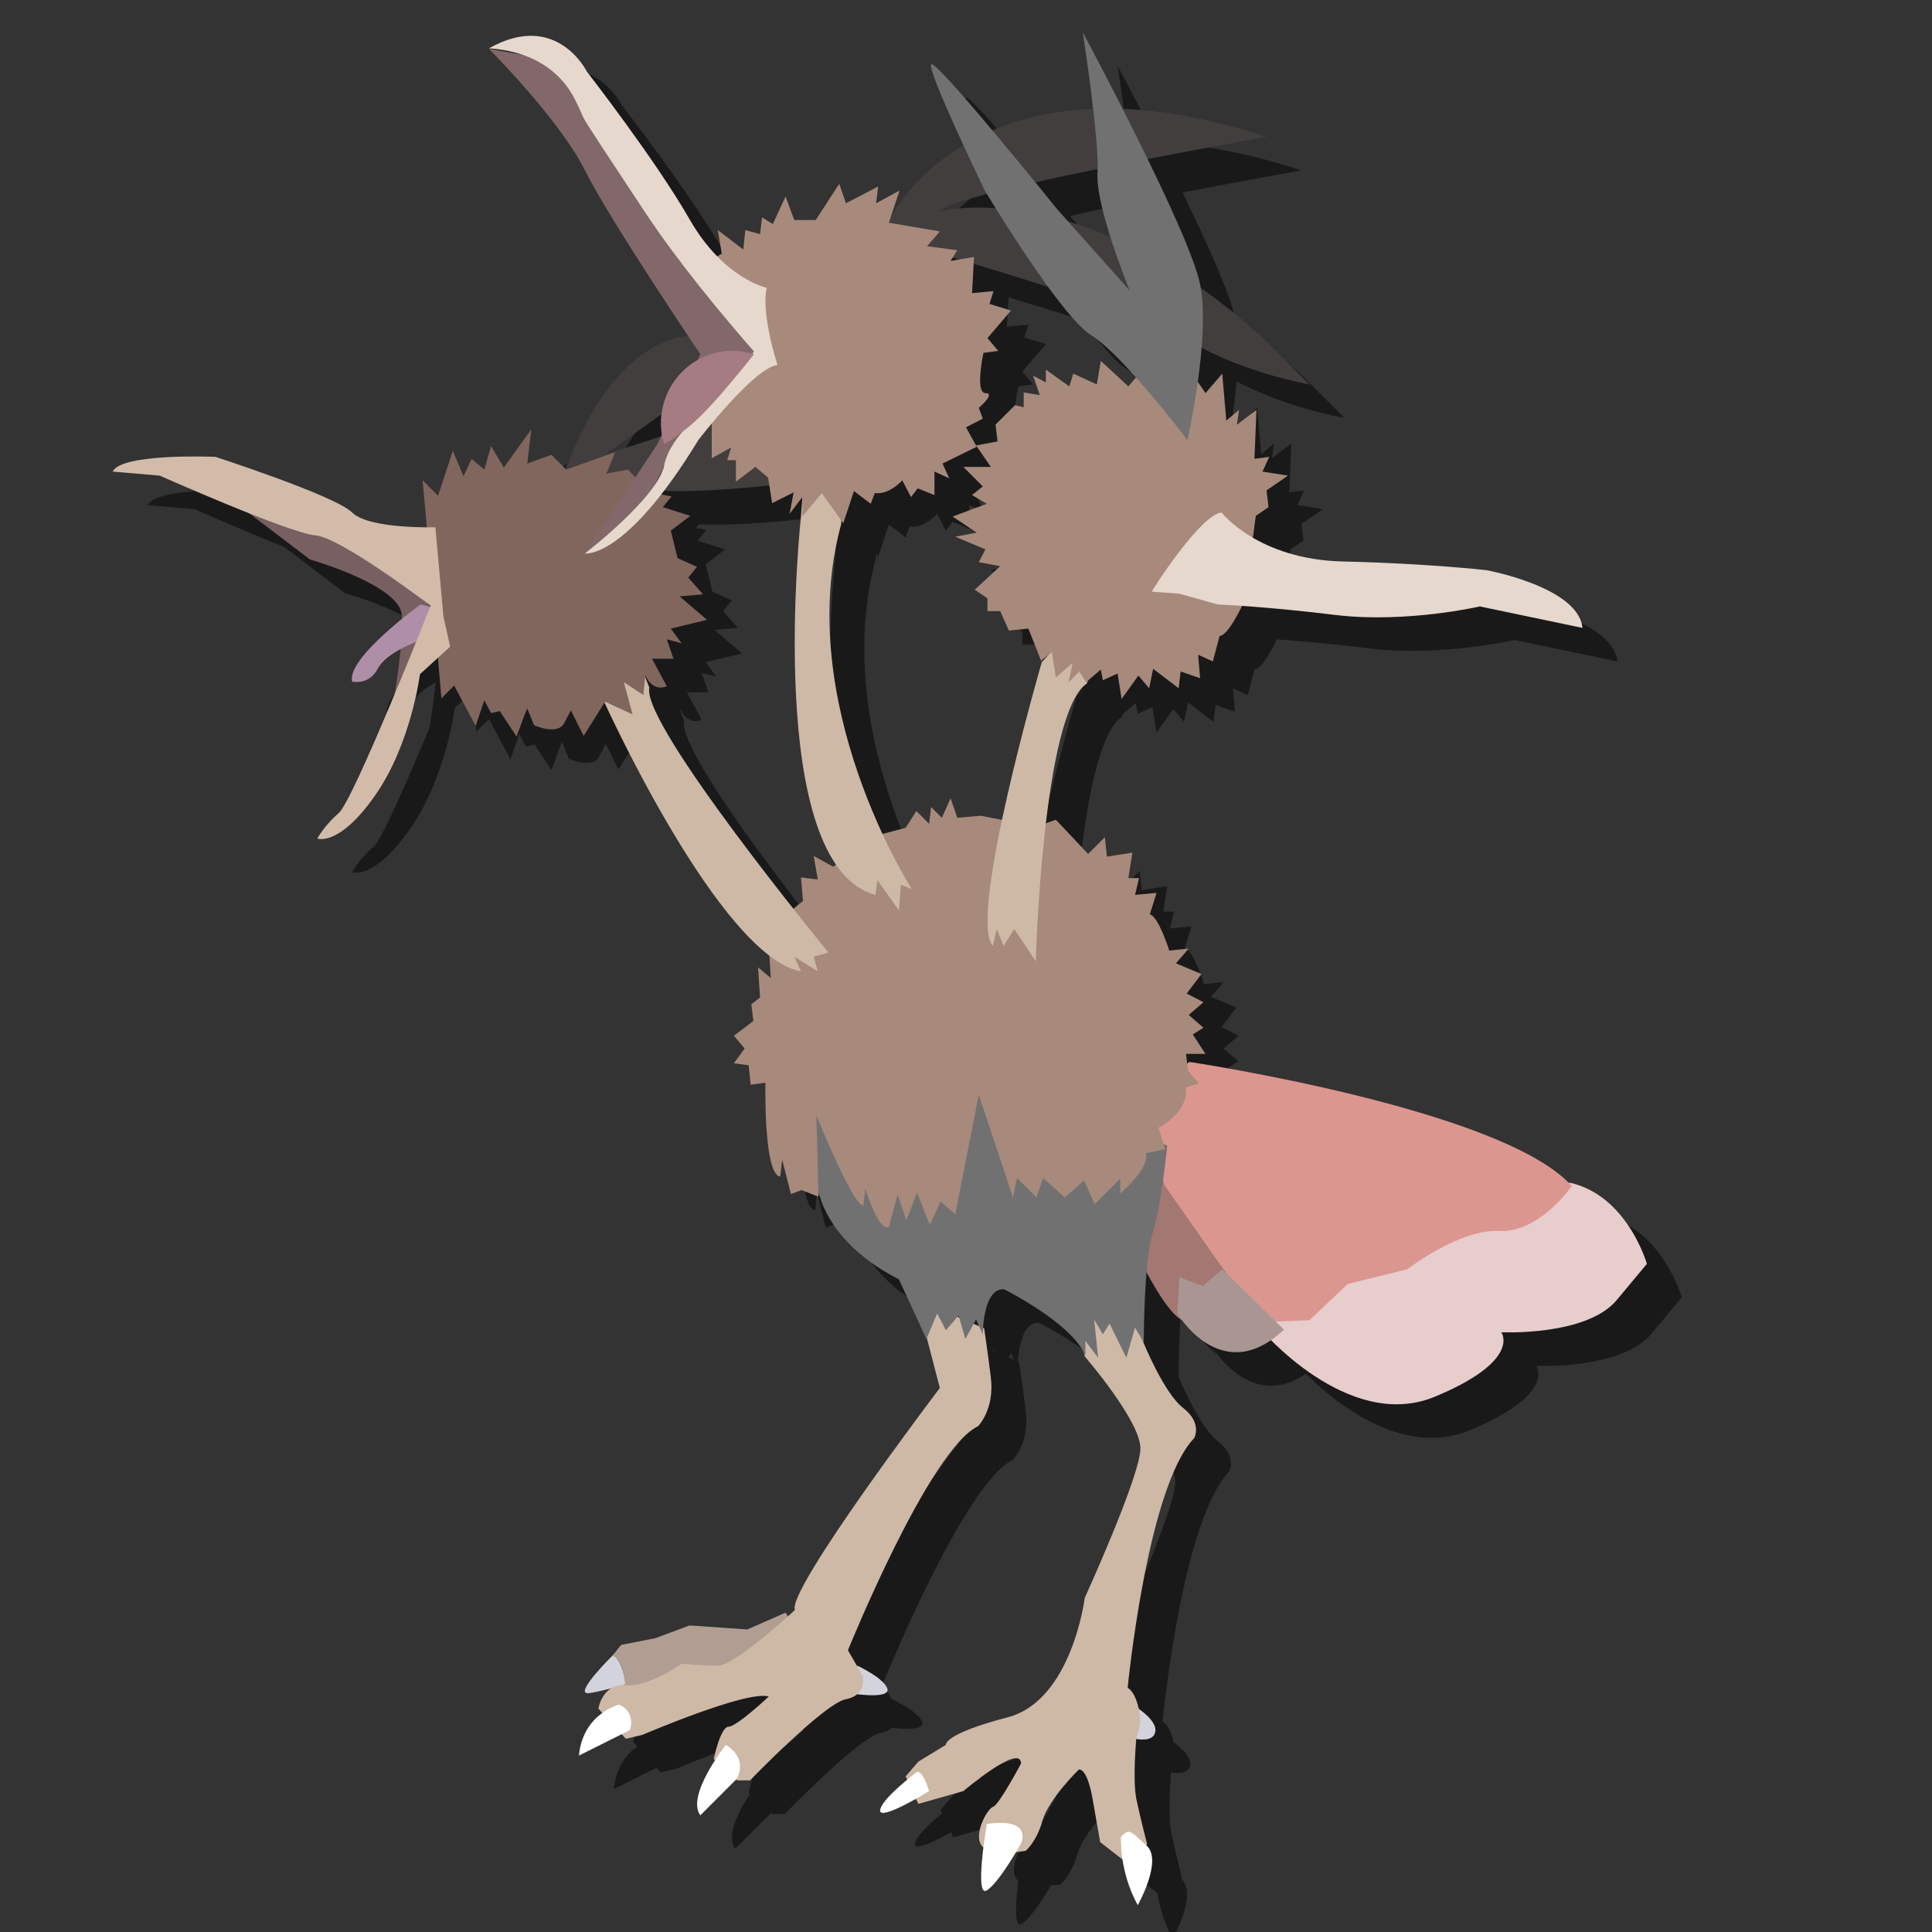 <?xml version="1.0" encoding="utf-8"?>
<!-- Generator: Adobe Illustrator 23.0.6, SVG Export Plug-In . SVG Version: 6.00 Build 0)  -->
<svg version="1.1" id="Layer_1" xmlns="http://www.w3.org/2000/svg" xmlns:xlink="http://www.w3.org/1999/xlink" x="0px" y="0px"
	 viewBox="0 0 288 288" style="enable-background:new 0 0 288 288;" xml:space="preserve">
<rect x="0" y="0" width="288" height="288" fill="#333333" stroke="none"/>
<style type="text/css">
	.st0{opacity:0.5;}
	.st1{fill:#D2D3DD;}
	.st2{fill:#B19E92;}
	.st3{fill:#CDB9A6;}
	.st4{fill:#E7CDCC;}
	.st5{fill:#A37772;}
	.st6{fill:#DC9690;}
	.st7{fill:#717172;}
	.st8{fill:#423E3E;}
	.st9{fill:#A99592;}
	.st10{fill:#A78A7B;}
	.st11{fill:#81665E;}
	.st12{fill:#FFFFFF;}
	.st13{fill:#E6D8CD;}
	.st14{fill:#82686B;}
	.st15{fill:#775F62;}
	.st16{fill:#AF8FA7;}
	.st17{fill:#D2BCA9;}
	.st18{fill:#A57C83;}
</style>
<g class="st0">
	<path d="M174.9,259.7c0,0,2.9,1.9,2.5,3.5c-0.3,1.6-2.9,1-2.9,1L174.9,259.7z"/>
	<path d="M96.6,251.7c0,0-5.8,5.7-3.8,5.7c1,0,5.7-1.3,5.7-1.3S98.1,252.7,96.6,251.7z"/>
	<path d="M133,253.3c0,0,4.1,1.9,4.5,3.5c0.3,1.6-5.7,0.6-5.7,0.6L133,253.3z"/>
	<path d="M122.3,245.4l-5.7,2.5l-8.6-0.6l-5.1,1.9l-5.1,1l-1.3,1.6c0,0,1.6,0.3,1.9,4.5l5.7,1.3l14.6-3.5
		C118.8,254,124.3,247.6,122.3,245.4z"/>
	<path d="M143.4,204.6l1.9,7.3c0,0-22.9,30.2-21.6,33.1c0,0-8.9,8.3-11.5,8.3s-5.4-0.3-5.4-0.3s-4.8,3.5-8.3,3.2
		c-3.5-0.3-4.1,3.5-4.1,3.5l4.1,4.5l2.5-0.6c0,0,15.6-6.7,18.8-5.7c0,0-4.8,4.5-6,4.5s-2.2,4.8-2.2,4.8l3.5,3.2h1.9
		c0,0,11.1-11.5,14.3-12.1c3.2-0.6,2.5-3.5,2.5-3.5l-2.2-3.8c0,0,12.1-29.9,19.4-33.4c0,0,2.5-2.5,1.9-7.3s-1-7.3-1-7.3l-3.8-1.6
		C148.1,201.1,141.8,196.3,143.4,204.6z"/>
	<path d="M166.9,207.2c0,0,8.3,9.6,8.3,13.7s-8.3,22.3-8.3,22.3s-1.9,15.3-11.5,17.8s-9.2,4.1-9.2,4.1l-4.1,2.5l-1.9,2.2l1.9,4.1
		l6.7-1.9c0,0,8.6-7.3,8.6-4.1c0,0-3.2,6-4.1,6.4c-1,0.3-3.2,4.5-1.6,6s6.4,0.6,6.4,0.6s1.6-1.3,2.5-4.5s5.4-7.6,5.4-7.6
		s1.3-0.6,2.2,5.1c1,5.7,1,5.7,1,5.7l4.5,3.5l2.5-3.2c0,0-1-3.8-1.6-6.7s0-9.2,0-9.2s1-1.9,0.3-4.5c-0.6-2.5-1.6-2.9-1.6-2.9
		s2.9-29.9,9.9-37.2c0,0,1.3-2.2-1.6-4.5c-2.9-2.2-6-9.9-6-9.9l-3.8-9.6l-6,5.7L166.9,207.2z"/>
	<path d="M193,203c0,0,13.1,15.6,26.1,10.2s9.9-9.6,9.9-9.6s12.7,0.6,17.2-4.8c4.5-5.4,4.5-5.4,4.5-5.4s-2.9-10.2-11.5-12.1
		l-36.9,9.2L193,203z"/>
	<path d="M178.7,180.1l-3.2,13.4c0,0,3.8,7.6,6,8.3l0.3-5.4l3.5,1.3l2.9-2.5L178.7,180.1z"/>
	<path d="M182.5,163.3c0,0,46.8,7,57,18.5c0,0-4.8,7-10.8,6.7s-13.7,5.7-13.7,5.7l-8.9,2.2l-5.7,5.4l-7.3,0.3l-14.3-20.4l-3.5-13.1
		L182.5,163.3z"/>
	<path d="M127.4,183.3c0,0,0.1,0.4,0.4,1.2c0.9,2.2,3.5,7.2,11.4,11.2l4.1,8.9l1.6-3.8l1.3,2.5l1.9-2.2l1,3.5l1.6-2.9l1,2.2
		c0,0,0-7,3.2-6.7c0,0,10.2,5.1,12.1,9.9v-2.2l1.9,2.5l-0.6-5.7l1.3,2.2l1-1.6l2.5,5.1l1.3-4.5l1.3,2.2c0,0,0-12.1,1.3-16.2
		c1.3-4.1,2.2-13.1,2.2-13.1L156.3,164l-29.9-1.6l-2.9,14.6L127.4,183.3z"/>
	<path d="M89.6,75c0,0,6-19.7,19.7-20.1l5.4,4.1L95.3,72.8l25.5-8.3l3.2,12.4c0,0-19.7,2.5-23.2,0.6C97.2,75.7,89.6,75,89.6,75z"/>
	<path d="M137.6,38.1c0,0,12.4-27.1,56.4-12.7c0,0-47.1,8.3-48.7,11.1c0,0,21.6-5.7,48.7,19.4l6.4,6.4c0,0-9.6-1.6-17.8-6.4
		s-38.5-13.4-38.5-13.4L137.6,38.1z"/>
	<path d="M180.7,200.8c0,0,6.6,11.2,15.9,2.4l-9.2-9l-2.9,2.5l-3.5-1.3L180.7,200.8z"/>
	<path d="M119.8,146l0.3,4.8l-1.9-1.6l0.3,4.5l-1.3,1l0.3,2.5l-2.9,2.2l1.6,1.9l-1.6,2.2l2.2,0.3l0.3,2.9l2.2-0.3
		c0,0-0.3,13.7,2.2,14l0.3-2.5l1.3,5.1l1.6-0.6l2.5,1l-0.3-12.1c0,0,5.4,13.4,7,13.4l0.3-2.5c0,0,1.9,6.4,3.5,5.7l1.3-4.8l1.3,3.8
		l1.6-4.1l1.9,4.8l1.6-3.5l2.2,1.9l3.5-17.8l5.1,15.3l0.6-2.9l2.9,2.9l1-2.9l3.2,2.9l2.9-2.5l1.6,3.5l3.8-3.8v2.2c0,0,4.5-3.8,3.8-6
		l2.9-0.6l-1-3.2c0,0,4.5-2.2,4.1-6l1.9-0.6l-1.6-1.9l-0.3-2.5h2.9l-1.9-2.9l1.6-1l-2.2-1.9l2.2-1.9l-2.5-1.3l2.2-2.9l-3.8-1.6
		l1.9-2.2l-2.9,0.3c0,0-1.6-5.1-2.9-5.4l1-3.2l-3.2,0.3l0.6-2.5h-1.6l0.6-3.8l-3.8,0.6l-0.3-2.9l-2.5,2.5l-4.8-5.1l-2.9,1l-8.3-1.6
		l-3.5,0.3l-1-2.9l-1.3,2.9l-1.6-1.6l-0.3,2.5l-1.9-1.9l-1.6,2.5l-3.8,1l-7,4.8l-2.9-1.6l0.6,3.5l-2.5-0.3l0.3,3.5l-1.6,1.3
		l-2.5-0.6L119.8,146z"/>
	<path d="M95.3,109.7c0,0,17.2,37.9,29.3,40.1l-1-2.2l3.5,2.2l-0.6-2.2l2.2-0.6c0,0-28-34.1-26.7-39.5l-1.9-4.8L95.3,109.7z"/>
	<path d="M124.6,82c0,0-5.7,51.9,11.1,56.4l0.3-2.2l3.2,4.5l0.3-3.8l1.6,0.6c0,0-17.8-27.7-10.5-54.4l0.3-7.3l-5.7-1.9L124.6,82z"/>
	<path d="M160.5,103.7c0,0-11.1,38.2-7.3,42.3l0.6-2.5l1,2.5l1.6-2.5l3.2,4.8c0,0,1-36.9,7.6-41.4l1.9-5.1l-5.4-1.6L160.5,103.7z"/>
	<path d="M83.8,74.1l0.6-5.1l-4.1,5.7l-1.9-3.2l-1,3.5l-1.9-1.6L74.3,76l-1.6-3.8l-2.2,6.7l-2.3-2.3l0.6,6.7l2.2,25.8l1.9-1.9l3.2,6
		l1.3-3.8l1,1.9l1.3-0.3l2.5,3.8l1.1-3l0.5-1.2l1,2.5c0,0,3.5,1.6,4.5-0.3s1-1.9,1-1.9l1.9,3.8l3.2-5.1l4.1,1.9l-1.3-4.8l2.9,1.9
		l0.3-2.9c0,0,1,2.5,3.2,1.6l-2.2-4.1h3.2l-1-2.9l2.2,0.6l-1.6-2.2l5.4-1.3l-4.1-3.5l3.5-0.3l-2.2-2.5l1.3-1.6l-2.9-1.3l-1-4.1
		l2.9-2.2l-4.1-1.3l1.3-1.6l-3.2-0.6L98.8,75l-3.2,0.6l1.3-3.2L89.6,75l-2.2-2.2L83.8,74.1z"/>
	<path d="M111.2,43.8l1.6-1l-0.6-3.5l3.8,2.9l0.3-2.9l2.2,0.6l0.3-2.5l1.6,1l1.9-4.1l1.3,3.5h3.2l3.5-5.4l1,2.9l4.8-2.5l-0.3,2.5
		l3.5-1.9l-1.6,4.8l7.6,1.3l-1.9,2.2l4.5,0.6l-1,1.6l3.5-0.6l-0.3,5.4l3.2-0.3l-0.6,1.9l3.2,1l-3.5,4.1l1.6,1.9l-2.2,0.3
		c0,0-1.3,6,0.3,6s-1,2.2-1,2.2l0.6,1.6l-2.5,1.3l1.6,2.9l-5.1,2.5l1,2.2l-2.2-1v3.5l-2.5-1l-1,1.3l-1.3-2.5c0,0-1.9,2.2-4.1,1.9
		l-0.6,1.6l-2.5-1.9l-1.6,4.8l-3.2-4.5l-2.9,3.5v-2.9l-1.9,2.5l0.6-3.2l-3.2,1.6l-0.6-3.8l-1.9-1.6l-2.9,2.2v-3.2h-1.3l0.6-1.9
		l-2.9,1.6V68l1.6-10.2L111.2,43.8z"/>
	<path d="M160.2,63.9l-1-2.9l1.9,1v-1.9l3.5,2.5l0.6-1.9l3.5,1.6l0.6-3.5l4.1,3.8l1.9-2.2l8.3,1.3l1.3,1.9l2.5-2.9l0.6,7l1.9-1.6
		l-0.3,2.2l2.9-2.2l-0.3,7.3l2.2-0.3l-1,2.2l3.8,0.6l-3.2,2.2l0.3,2.5l-1.9,1.3l-0.6,4.5l-1.3,8.6c0,0-2.2,4.8-3.5,4.8l-1,3.8
		l-2.2-1l0.3,3.5l-2.9-1l-0.3,2.5l-3.8-2.9l-0.6,2.9l-1.6-1.9l-2.5,3.5l-0.6-3.8l-2.2,1l-0.3-1.6l-2.2,1.9l-1-1.6l-1.6,1.6l0.6-2.9
		l-2.5,2.2l-0.6-3.8l-1.6,1.3l-1.9-4.8l-2.9,0.3l-1.3-2.9h-1.9v-1.9l-1.9-1.3l3.8-3.5l-3.2-0.6l1-1.9l-4.5-1.9l3.2-0.6l-3.6-2.4
		l5.1-1.9l-2.2-1.3l1.6-1.3l-2.9-2.9h4.1l-2.2-3.2l3.2-0.6l-0.3-2.5l2.9-2.9l1.3,0.3v-2.2L160.2,63.9z"/>
	<path d="M182.2,70.6c0,0-9.6-12.7-14.3-15.6S152,33.4,152,33.4s-8.6-17.8-8-18.8s18.8,21.6,18.8,21.6l10.8,12.1
		c0,0-5.1-12.4-4.8-17.5s-2.2-21-2.2-21s15.9,29.6,17.5,37.6C185.7,55.3,182.2,70.6,182.2,70.6z"/>
	<path d="M97.5,259.1c0,0-5.4,1.3-6,7.6l7.6-3.8C99.1,262.9,100.1,260.3,97.5,259.1z"/>
	<path d="M113.4,265.1c0,0-6,7.6-3.8,10.5l5.4-5.4C115,270.2,116.9,267.3,113.4,265.1z"/>
	<path d="M141.8,269.2c0,0-5.4,4.1-5.4,5.7s7.3-2.9,7.3-2.9S142.7,268.6,141.8,269.2z"/>
	<path d="M152.3,276.9c0,0-1.9,11.1,0,9.9s5.1-7,5.1-7S159.3,275.9,152.3,276.9z"/>
	<path d="M172.3,278.8c0,0-0.3,5.1,2.5,10.2c0,0,3.8-6.7,1.3-8.9S173.6,277.5,172.3,278.8z"/>
	<path d="M187.3,81.4c0,0,5.4,7,18.1,7.3c12.8,0.3,21.4,1.3,21.4,1.3s13.7,2.5,14.3,8.6l-15.3-3.2c0,0-10.8,2.5-21.3,1.3
		c-10.5-1.3-17.8-1.6-17.8-1.6l-5.7-1.6l-4.1-0.3C176.8,93.2,184.1,81.7,187.3,81.4z"/>
	<path d="M78.1,12.3c0,0,10.5,10.5,14.3,18.1s17.2,27.4,17.2,27.4l-6.4,13.4L92.4,87.5c0,0,7.6-3.2,11.8-13.1s13.4-16.9,13.4-16.9
		l-2.2-8.6L95.6,25.4l-6.7-11.2L78.1,12.3z"/>
	<path d="M121.1,59.4c0,0-2.5-7.6-1.6-11.5c0,0-6.4-1.3-11.5-10.2s-15.3-22-15.3-22s-4.5-9.2-14.6-3.5c2.9,0.2,6.8,1,9.9,3.8
		c2.2,2,3.1,4.1,4.1,6.4c0.4,0.9,3.3,5.2,8.9,13.7c3,4.6,8.2,11.7,16.6,21.3c-5.3,7.4-12.4,11.8-13.4,17c-1,4.8-11.8,13.1-11.8,13.1
		s6,1,16.9-16.9C109.3,70.6,117.6,59.8,121.1,59.4z"/>
	<path d="M41.8,81.1l9.6,7.3c0,0,13.4,3.8,13.7,8.3c0.3,4.5-1.3,13.1-1.3,13.1l5.7-14.3C69.5,95.4,50.1,77.9,41.8,81.1z"/>
	<path d="M67.9,95.1c0,0-11.1,8-10.2,11.5c0,0,2.5,0.6,3.8-1.9s6-4.1,6-4.1l1.9-5.1L67.9,95.1z"/>
	<path d="M70.1,83.6c0,0-9.9,0.3-12.4-2.2s-20.4-8.3-20.4-8.3s-14-0.6-15.3,2.2l7,0.6c0,0,19.4,8.6,23.2,8.9
		c3.8,0.3,17.2,10.5,17.2,10.5s-11.5,29-13.7,30.9c-2.2,1.9-3.2,3.8-3.2,3.8s3.2,1.3,8.6-6.4s6.7-18.1,6.7-18.1l4.5-4.1l-1-4.5
		L70.1,83.6z"/>
	<path d="M117.6,57.8c-3.8-1.2-7.9-0.2-10.7,2.6c-2.8,2.8-3.9,7-2.7,10.8c0.5-0.3,1.2-0.7,2-1.3c1.7-1.2,3.4-2.6,6.7-6.4
		C114.1,62.1,115.7,60.2,117.6,57.8z"/>
</g>
<g>
	<path class="st1" d="M169.7,254.7c0,0,2.9,1.9,2.5,3.5c-0.3,1.6-2.9,1-2.9,1L169.7,254.7z"/>
	<path class="st1" d="M91.4,246.7c0,0-5.8,5.7-3.8,5.7c1,0,5.7-1.3,5.7-1.3S92.9,247.7,91.4,246.7z"/>
	<path class="st1" d="M127.8,248.3c0,0,4.1,1.9,4.5,3.5c0.3,1.6-5.7,0.6-5.7,0.6L127.8,248.3z"/>
	<path class="st2" d="M117.1,240.4l-5.7,2.5l-8.6-0.6l-5.1,1.9l-5.1,1l-1.3,1.6c0,0,1.6,0.3,1.9,4.5l5.7,1.3l14.6-3.5
		C113.6,249,119.1,242.6,117.1,240.4z"/>
	<path class="st3" d="M138.2,199.6l1.9,7.3c0,0-22.9,30.2-21.6,33.1c0,0-8.9,8.3-11.5,8.3s-5.4-0.3-5.4-0.3s-4.8,3.5-8.3,3.2
		s-4.1,3.5-4.1,3.5l4.1,4.5l2.5-0.6c0,0,15.6-6.7,18.8-5.7c0,0-4.8,4.5-6,4.5s-2.2,4.8-2.2,4.8l3.5,3.2h1.9c0,0,11.1-11.5,14.3-12.1
		s2.5-3.5,2.5-3.5l-2.2-3.8c0,0,12.1-29.9,19.4-33.4c0,0,2.5-2.5,1.9-7.3s-1-7.3-1-7.3l-3.8-1.6
		C142.9,196.1,136.6,191.3,138.2,199.6z"/>
	<path class="st3" d="M161.7,202.2c0,0,8.3,9.6,8.3,13.7s-8.3,22.3-8.3,22.3s-1.9,15.3-11.5,17.8s-9.2,4.1-9.2,4.1l-4.1,2.5
		l-1.9,2.2l1.9,4.1l6.7-1.9c0,0,8.6-7.3,8.6-4.1c0,0-3.2,6-4.1,6.4c-1,0.3-3.2,4.5-1.6,6s6.4,0.6,6.4,0.6s1.6-1.3,2.5-4.5
		s5.4-7.6,5.4-7.6s1.3-0.6,2.2,5.1c1,5.7,1,5.7,1,5.7l4.5,3.5l2.5-3.2c0,0-1-3.8-1.6-6.7s0-9.2,0-9.2s1-1.9,0.3-4.5
		c-0.6-2.5-1.6-2.9-1.6-2.9s2.9-29.9,9.9-37.2c0,0,1.3-2.2-1.6-4.5c-2.9-2.2-6-9.9-6-9.9l-3.8-9.6l-6,5.7L161.7,202.2z"/>
	<path class="st4" d="M187.8,198c0,0,13.1,15.6,26.1,10.2s9.9-9.6,9.9-9.6s12.7,0.6,17.2-4.8c4.5-5.4,4.5-5.4,4.5-5.4
		s-2.9-10.2-11.5-12.1l-36.9,9.2L187.8,198z"/>
	<path class="st5" d="M173.5,175.1l-3.2,13.4c0,0,3.8,7.6,6,8.3l0.3-5.4l3.5,1.3l2.9-2.5L173.5,175.1z"/>
	<path class="st6" d="M177.3,158.3c0,0,46.8,7,57,18.5c0,0-4.8,7-10.8,6.7s-13.7,5.7-13.7,5.7l-8.9,2.2l-5.7,5.4l-7.3,0.3
		l-14.3-20.4l-3.5-13.1L177.3,158.3z"/>
	<path class="st7" d="M122.2,178.3c0,0,0.1,0.4,0.4,1.2c0.9,2.2,3.5,7.2,11.4,11.2l4.1,8.9l1.6-3.8l1.3,2.5l1.9-2.2l1,3.5l1.6-2.9
		l1,2.2c0,0,0-7,3.2-6.7c0,0,10.2,5.1,12.1,9.9v-2.2l1.9,2.5l-0.6-5.7l1.3,2.2l1-1.6l2.5,5.1l1.3-4.5l1.3,2.2c0,0,0-12.1,1.3-16.2
		c1.3-4.1,2.2-13.1,2.2-13.1L151.1,159l-29.9-1.6l-2.9,14.6L122.2,178.3z"/>
	<path class="st8" d="M84.4,70c0,0,6-19.7,19.7-20.1l5.4,4.1L90.1,67.8l25.5-8.3l3.2,12.4c0,0-19.7,2.5-23.2,0.6
		C92,70.7,84.4,70,84.4,70z"/>
	<path class="st8" d="M132.4,33.1c0,0,12.4-27.1,56.4-12.7c0,0-47.1,8.3-48.7,11.1c0,0,21.6-5.7,48.7,19.4l6.4,6.4
		c0,0-9.6-1.6-17.8-6.4s-38.5-13.4-38.5-13.4L132.4,33.1z"/>
	<path class="st9" d="M175.5,195.8c0,0,6.6,11.2,15.9,2.4l-9.2-9l-2.9,2.5l-3.5-1.3L175.5,195.8z"/>
	<path class="st10" d="M114.6,141l0.3,4.8l-1.9-1.6l0.3,4.5l-1.3,1l0.3,2.5l-2.9,2.2l1.6,1.9l-1.6,2.2l2.2,0.3l0.3,2.9l2.2-0.3
		c0,0-0.3,13.7,2.2,14l0.3-2.5l1.3,5.1l1.6-0.6l2.5,1l-0.3-12.1c0,0,5.4,13.4,7,13.4l0.3-2.5c0,0,1.9,6.4,3.5,5.7l1.3-4.8l1.3,3.8
		l1.6-4.1l1.9,4.8l1.6-3.5l2.2,1.9l3.5-17.8l5.1,15.3l0.6-2.9l2.9,2.9l1-2.9l3.2,2.9l2.9-2.5l1.6,3.5l3.8-3.8v2.2c0,0,4.5-3.8,3.8-6
		l2.9-0.6l-1-3.2c0,0,4.5-2.2,4.1-6l1.9-0.6l-1.6-1.9l-0.3-2.5h2.9l-1.9-2.9l1.6-1l-2.2-1.9l2.2-1.9l-2.5-1.3l2.2-2.9l-3.8-1.6
		l1.9-2.2l-2.9,0.3c0,0-1.6-5.1-2.9-5.4l1-3.2l-3.2,0.3l0.6-2.5h-1.6l0.6-3.8l-3.8,0.6l-0.3-2.9l-2.5,2.5l-4.8-5.1l-2.9,1l-8.3-1.6
		l-3.5,0.3l-1-2.9l-1.3,2.9l-1.6-1.6l-0.3,2.5l-1.9-1.9l-1.6,2.5l-3.8,1l-7,4.8l-2.9-1.6l0.6,3.5l-2.5-0.3l0.3,3.5l-1.6,1.3
		l-2.5-0.6L114.6,141z"/>
	<path class="st3" d="M90.1,104.7c0,0,17.2,37.9,29.3,40.1l-1-2.2l3.5,2.2l-0.6-2.2l2.2-0.6c0,0-28-34.1-26.7-39.5l-1.9-4.8
		L90.1,104.7z"/>
	<path class="st3" d="M119.4,77c0,0-5.7,51.9,11.1,56.4l0.3-2.2l3.2,4.5l0.3-3.8l1.6,0.6c0,0-17.8-27.7-10.5-54.4l0.3-7.3l-5.7-1.9
		L119.4,77z"/>
	<path class="st3" d="M155.3,98.7c0,0-11.1,38.2-7.3,42.3l0.6-2.5l1,2.5l1.6-2.5l3.2,4.8c0,0,1-36.9,7.6-41.4l1.9-5.1l-5.4-1.6
		L155.3,98.7z"/>
	<path class="st11" d="M78.6,69.1l0.6-5.1l-4.1,5.7l-1.9-3.2l-1,3.5l-1.9-1.6L69.1,71l-1.6-3.8l-2.2,6.7L63,71.6l0.6,6.7l2.2,25.8
		l1.9-1.9l3.2,6l1.3-3.8l1,1.9l1.3-0.3l2.5,3.8l1.1-3l0.5-1.2l1,2.5c0,0,3.5,1.6,4.5-0.3s1-1.9,1-1.9l1.9,3.8l3.2-5.1l4.1,1.9
		l-1.3-4.8l2.9,1.9l0.3-2.9c0,0,1,2.5,3.2,1.6l-2.2-4.1h3.2l-1-2.9l2.2,0.6l-1.6-2.2l5.4-1.3l-4.1-3.5l3.5-0.3l-2.2-2.5l1.3-1.6
		l-2.9-1.3l-1-4.1l2.9-2.2l-4.1-1.3l1.3-1.6l-3.2-0.6L93.6,70l-3.2,0.6l1.3-3.2L84.4,70l-2.2-2.2L78.6,69.1z"/>
	<path class="st10" d="M106,38.8l1.6-1l-0.6-3.5l3.8,2.9l0.3-2.9l2.2,0.6l0.3-2.5l1.6,1l1.9-4.1l1.3,3.5h3.2l3.5-5.4l1,2.9l4.8-2.5
		l-0.3,2.5l3.5-1.9l-1.6,4.8l7.6,1.3l-1.9,2.2l4.5,0.6l-1,1.6l3.5-0.6l-0.3,5.4l3.2-0.3l-0.6,1.9l3.2,1l-3.5,4.1l1.6,1.9l-2.2,0.3
		c0,0-1.3,6,0.3,6s-1,2.2-1,2.2l0.6,1.6l-2.5,1.3l1.6,2.9l-5.1,2.5l1,2.2l-2.2-1v3.5l-2.5-1l-1,1.3l-1.3-2.5c0,0-1.9,2.2-4.1,1.9
		l-0.6,1.6l-2.5-1.9l-1.6,4.8l-3.2-4.5l-2.9,3.5v-2.9l-1.9,2.5l0.6-3.2l-3.2,1.6l-0.6-3.8l-1.9-1.6l-2.9,2.2v-3.2h-1.3l0.6-1.9
		l-2.9,1.6V63l1.6-10.2L106,38.8z"/>
	<path class="st10" d="M155,58.9l-1-2.9l1.9,1v-1.9l3.5,2.5l0.6-1.9l3.5,1.6l0.6-3.5l4.1,3.8l1.9-2.2l8.3,1.3l1.3,1.9l2.5-2.9l0.6,7
		l1.9-1.6l-0.3,2.2l2.9-2.2l-0.3,7.3l2.2-0.3l-1,2.2l3.8,0.6l-3.2,2.2l0.3,2.5l-1.9,1.3l-0.6,4.5l-1.3,8.6c0,0-2.2,4.8-3.5,4.8
		l-1,3.8l-2.2-1l0.3,3.5l-2.9-1l-0.3,2.5l-3.8-2.9l-0.6,2.9l-1.6-1.9l-2.5,3.5l-0.6-3.8l-2.2,1l-0.3-1.6l-2.2,1.9l-1-1.6l-1.6,1.6
		l0.6-2.9l-2.5,2.2l-0.6-3.8l-1.6,1.3l-1.9-4.8l-2.9,0.3l-1.3-2.9h-1.9v-1.9l-1.9-1.3l3.8-3.5l-3.2-0.6l1-1.9l-4.5-1.9l3.2-0.6
		L142,77l5.1-1.9l-2.2-1.3l1.6-1.3l-2.9-2.9h4.1l-2.2-3.2l3.2-0.6l-0.3-2.5l2.9-2.9l1.3,0.3v-2.2L155,58.9z"/>
	<path class="st7" d="M177,65.6c0,0-9.6-12.7-14.3-15.6s-15.9-21.6-15.9-21.6s-8.6-17.8-8-18.8s18.8,21.6,18.8,21.6l10.8,12.1
		c0,0-5.1-12.4-4.8-17.5s-2.2-21-2.2-21s15.9,29.6,17.5,37.6C180.5,50.3,177,65.6,177,65.6z"/>
	<path class="st12" d="M92.3,254.1c0,0-5.4,1.3-6,7.6l7.6-3.8C93.9,257.9,94.9,255.3,92.3,254.1z"/>
	<path class="st12" d="M108.2,260.1c0,0-6,7.6-3.8,10.5l5.4-5.4C109.8,265.2,111.7,262.3,108.2,260.1z"/>
	<path class="st12" d="M136.6,264.2c0,0-5.4,4.1-5.4,5.7s7.3-2.9,7.3-2.9S137.5,263.6,136.6,264.2z"/>
	<path class="st12" d="M147.1,271.9c0,0-1.9,11.1,0,9.9s5.1-7,5.1-7S154.1,270.9,147.1,271.9z"/>
	<path class="st12" d="M167.1,273.8c0,0-0.3,5.1,2.5,10.2c0,0,3.8-6.7,1.3-8.9S168.4,272.5,167.1,273.8z"/>
	<path class="st13" d="M182.1,76.4c0,0,5.4,7,18.1,7.3C213,84,221.6,85,221.6,85s13.7,2.5,14.3,8.6l-15.3-3.2c0,0-10.8,2.5-21.3,1.3
		c-10.5-1.3-17.8-1.6-17.8-1.6l-5.7-1.6l-4.1-0.3C171.6,88.2,178.9,76.7,182.1,76.4z"/>
	<path class="st14" d="M72.9,7.3c0,0,10.5,10.5,14.3,18.1s17.2,27.4,17.2,27.4L98,66.2L87.2,82.5c0,0,7.6-3.2,11.8-13.1
		s13.4-16.9,13.4-16.9l-2.2-8.6L90.4,20.4L83.7,9.2L72.9,7.3z"/>
	<path class="st13" d="M115.9,54.4c0,0-2.5-7.6-1.6-11.5c0,0-6.4-1.3-11.5-10.2s-15.3-22-15.3-22S83,1.5,72.9,7.2
		c2.9,0.2,6.8,1,9.9,3.8c2.2,2,3.1,4.1,4.1,6.4c0.4,0.9,3.3,5.2,8.9,13.7c3,4.6,8.2,11.7,16.6,21.3c-5.3,7.4-12.4,11.8-13.4,17
		c-1,4.8-11.8,13.1-11.8,13.1s6,1,16.9-16.9C104.1,65.6,112.4,54.8,115.9,54.4z"/>
	<path class="st15" d="M36.6,76.1l9.6,7.3c0,0,13.4,3.8,13.7,8.3s-1.3,13.1-1.3,13.1l5.7-14.3C64.3,90.4,44.9,72.9,36.6,76.1z"/>
	<path class="st16" d="M62.7,90.1c0,0-11.1,8-10.2,11.5c0,0,2.5,0.6,3.8-1.9s6-4.1,6-4.1l1.9-5.1L62.7,90.1z"/>
	<path class="st17" d="M64.9,78.6c0,0-9.9,0.3-12.4-2.2s-20.4-8.3-20.4-8.3s-14-0.6-15.3,2.2l7,0.6c0,0,19.4,8.6,23.2,8.9
		c3.8,0.3,17.2,10.5,17.2,10.5s-11.5,29-13.7,30.9s-3.2,3.8-3.2,3.8s3.2,1.3,8.6-6.4s6.7-18.1,6.7-18.1l4.5-4.1l-1-4.5L64.9,78.6z"
		/>
	<path class="st18" d="M112.4,52.8c-3.8-1.2-7.9-0.2-10.7,2.6c-2.8,2.8-3.9,7-2.7,10.8c0.5-0.3,1.2-0.7,2-1.3
		c1.7-1.2,3.4-2.6,6.7-6.4C108.9,57.1,110.5,55.2,112.4,52.8z"/>
</g>
</svg>
